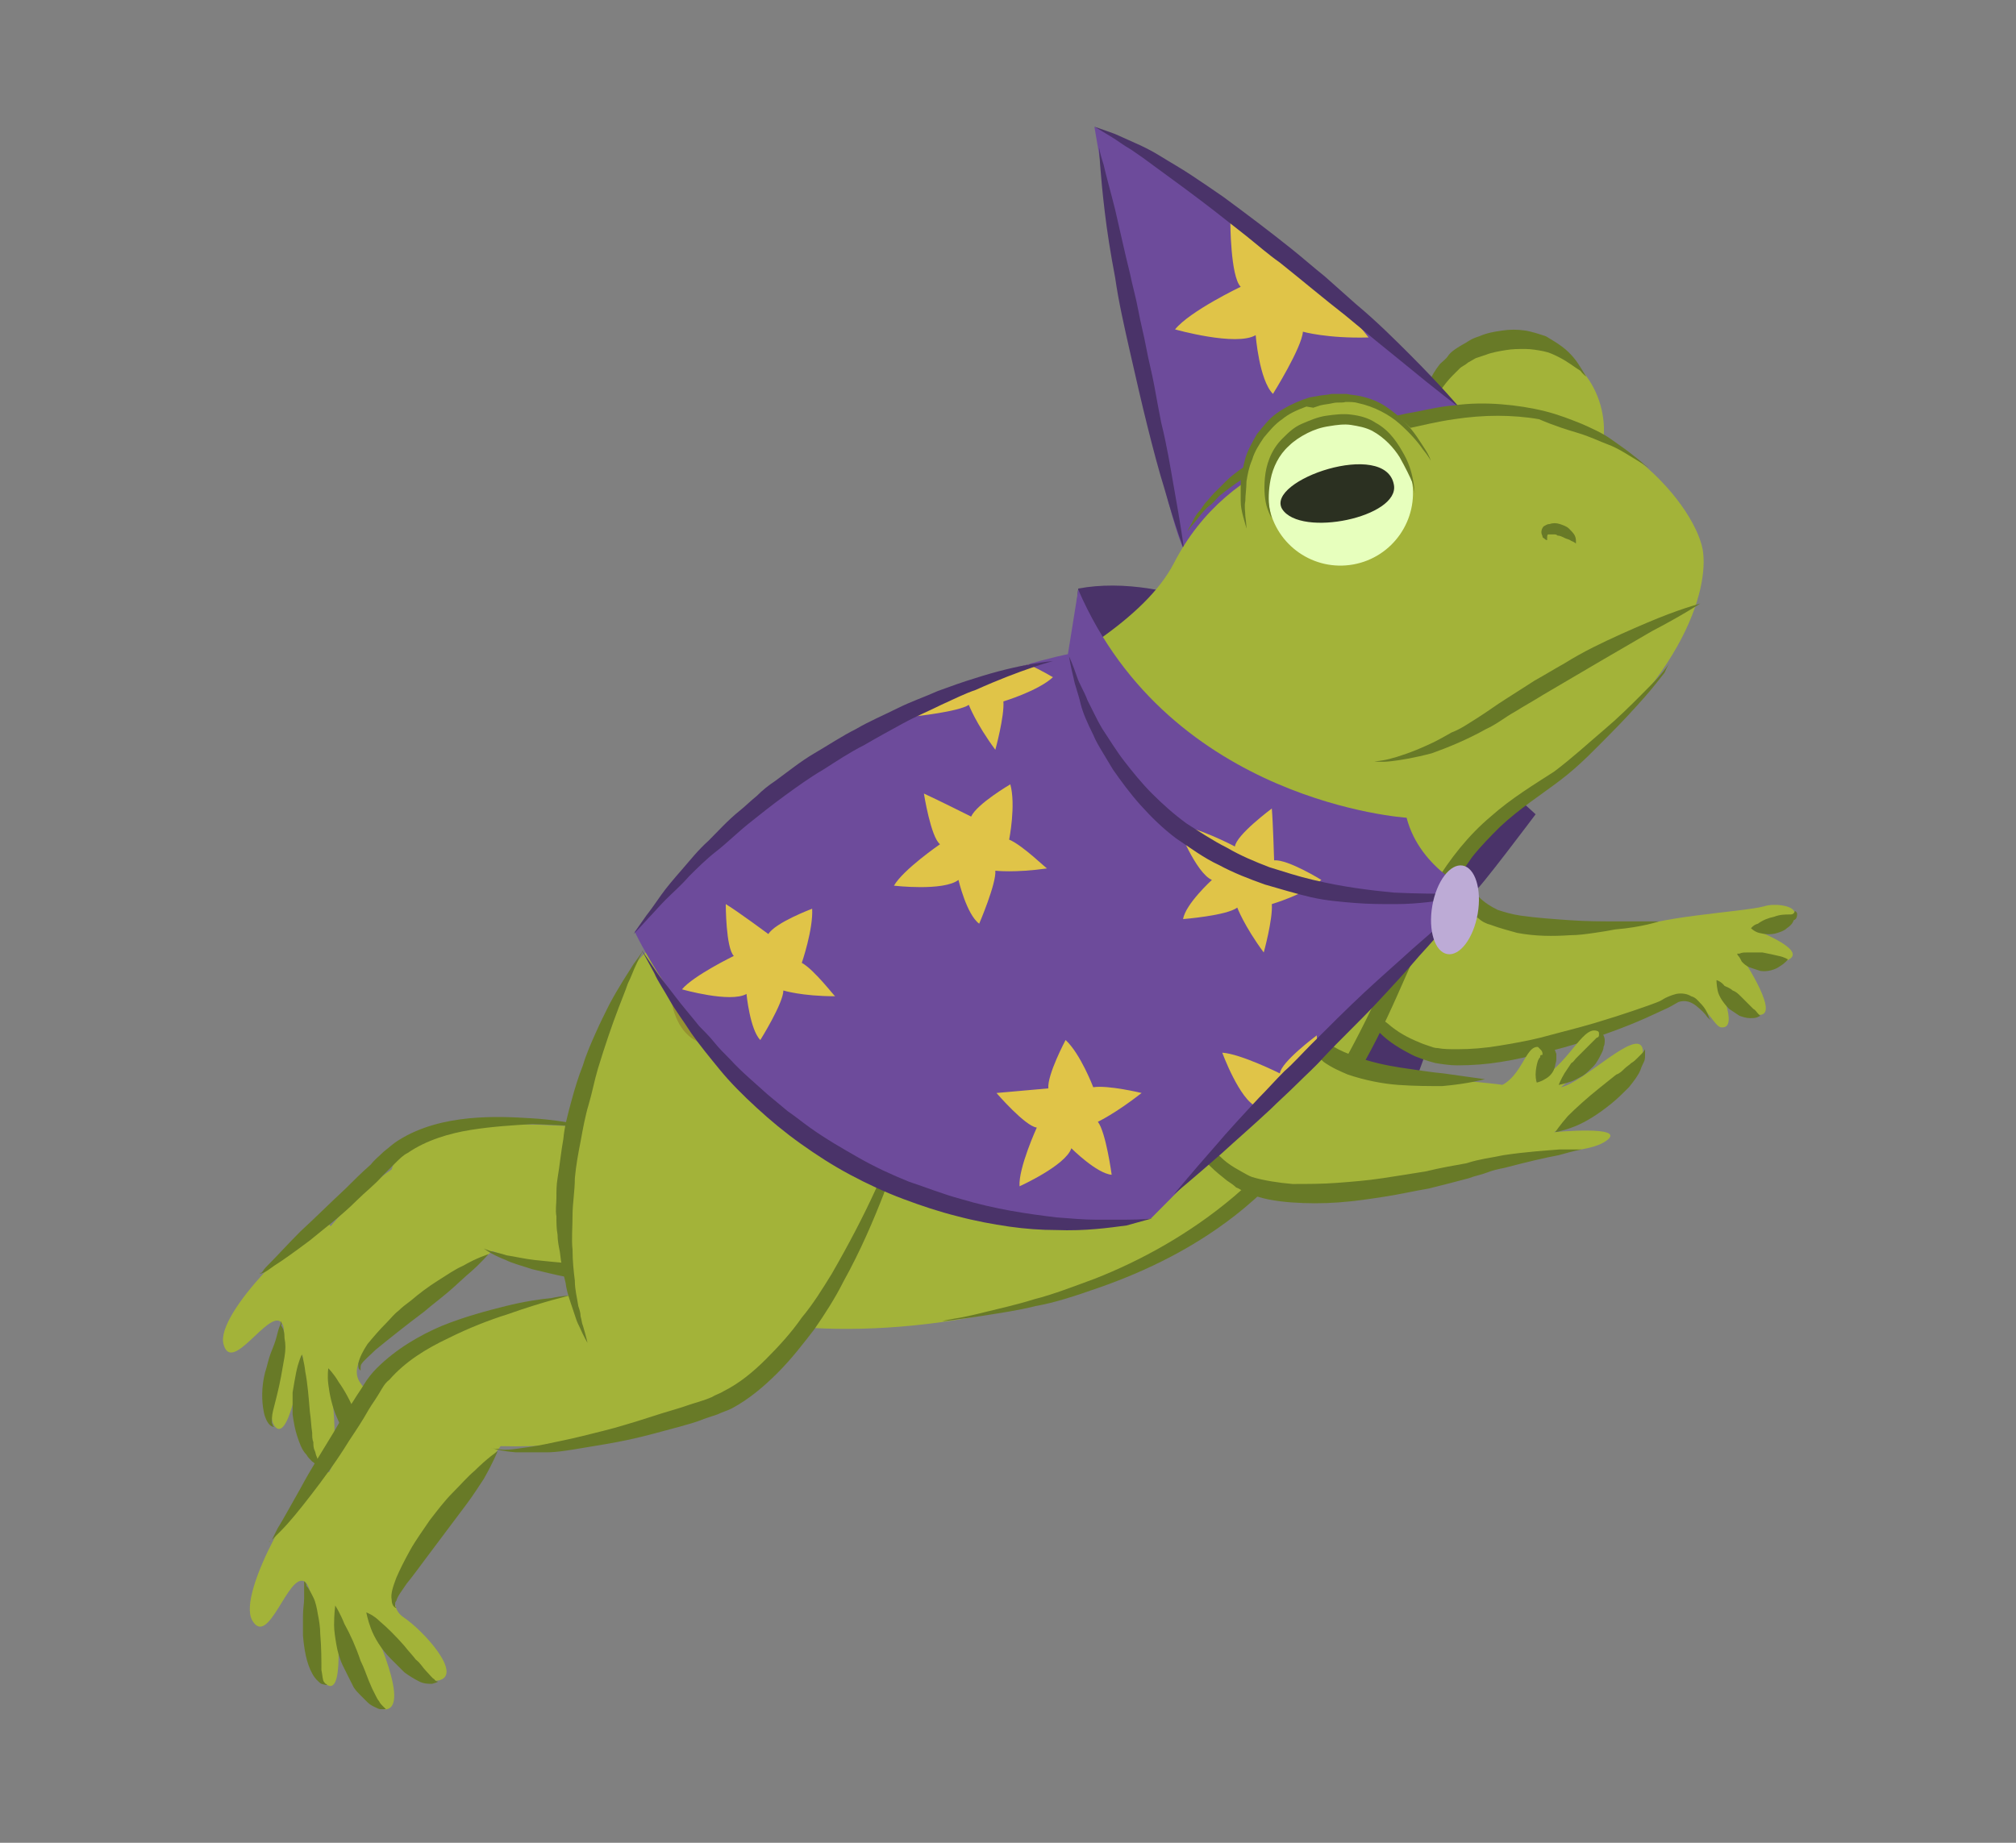 <svg width="175" height="160" viewBox="0 0 175 160" xmlns="http://www.w3.org/2000/svg"><rect x="0" y="0" width="175" height="160" fill="#808080" stroke="none"/><g fill="none"><g transform="matrix(-1 0 0 1 141 28)"><circle fill="#A3B339" transform="rotate(-79.741 9.668 9.336)" cx="9.668" cy="9.336" r="7.9"/><path d="M3.3 4.7s.2-.3.5-.8.8-1.2 1.6-1.8c.4-.3.9-.6 1.4-.9C7.4 1 8 .8 8.6.7c.7-.1 1.3-.1 2 0s1.3.2 2 .5c.3.1.6.2.9.4.3.2.7.4 1 .6.3.2.6.4.8.7.2.3.5.5.7.7.8 1 1.3 2.2 1.5 3.2.2 1 .2 1.8.2 2.4 0 .6-.1.9-.1.9s-.1-.3-.2-.9c-.1-.5-.4-1.3-.8-2.1-.2-.4-.4-.9-.7-1.3-.3-.4-.6-.8-1-1.2l-.6-.6c-.2-.2-.5-.3-.7-.5l-.7-.4-.9-.3c-.5-.2-1.1-.3-1.7-.4-.6-.1-1.1-.1-1.7-.1-.5 0-1.1.1-1.6.2s-.9.3-1.3.5c-.8.4-1.4.9-1.9 1.2-.2.3-.5.5-.5.5z" fill="#687A27"/></g><path d="M126.7 35.4S111.2 19.7 95 11c0 0 5.3 31.7 7.8 36.8 0 0 7.7-11 23.9-12.4z" fill="#6D4B9B"/><path d="M102.8 47.8s-.3-2.2-.9-5.5c-.3-1.7-.6-3.6-1.1-5.6-.2-1-.4-2.1-.6-3.2-.2-1.1-.5-2.2-.7-3.3-.2-1.1-.5-2.2-.7-3.3-.2-1.1-.5-2.1-.7-3.1-.5-2-.9-3.9-1.3-5.6-.4-1.6-.8-3-1-3.9-.3-.9-.4-1.5-.4-1.5s.1 2.3.5 5.6c.2 1.7.5 3.6.9 5.7.3 2.1.8 4.3 1.3 6.5s1 4.4 1.5 6.4 1 3.9 1.5 5.5c.9 3.2 1.7 5.3 1.7 5.3z" fill="#4A3369"/><path d="M113.1 28.8c-.1 1.4-2.6 5.4-2.6 5.4-1.2-1.2-1.5-5.1-1.5-5.1-1.7 1-7-.5-7-.5 1.3-1.6 5.7-3.7 5.7-3.7-.9-.9-.9-5.7-.9-5.7 1.3.8 4.7 3.2 4.7 3.2.1-.1.1-.2.2-.3 1.3 1 2.5 2 3.6 2.9-.1.3-.2.4-.2.4 1.4.9 3.7 3.9 3.7 3.9-3.6.1-5.7-.5-5.7-.5z" fill="#E0C448"/><path d="M126.7 35.4s-1.6-1.9-4.3-4.6c-1.3-1.3-2.9-2.9-4.7-4.4L115 24c-1-.8-1.9-1.6-2.9-2.4-2-1.6-4-3.1-5.9-4.5-1-.7-1.9-1.3-2.8-1.9-.9-.6-1.8-1.1-2.6-1.6s-1.6-.9-2.3-1.2c-.7-.3-1.3-.6-1.8-.8-1.1-.4-1.7-.6-1.7-.6l1.5.9c.5.3 1 .7 1.7 1.1.6.4 1.3.9 2.1 1.5 1.5 1.1 3.3 2.4 5.1 3.8.9.7 1.9 1.5 2.8 2.2 1 .8 1.9 1.6 2.9 2.3 2 1.6 3.9 3.2 5.7 4.6 1.8 1.5 3.5 2.9 5 4.1 2.9 2.4 4.9 3.9 4.9 3.9zM85.1 79.9c8.3 8.9 35.6 18.5 35.6 18.5 2.6-3.4 7.3-21 7.3-21 .2.1 5.3-6.7 5.3-6.7s-24-22.5-39.7-19.6c0 0-1.1 7.3 2.6 9.9L85.1 79.9z" fill="#4A3369"/><g fill="#A3B339"><path d="M44.5 101.5c-4-6.5-14.2 1.5-17.9 8-3.7 6.4 4.2 9.1 8.7 4.7 4.5-4.5 13-6.7 9.2-12.7z"/><path d="M35.3 114.1c-2.5 1.5-5.3 4.3-4 6 1.3 1.7 3.4 6.3 1.4 6.2-2-.2-4.2-7.5-4.2-7.5s1.5 8.7-.5 8.6c-2-.2-1.7-9.8-1.7-9.8s-1.1 7.7-2.4 6.3c-1.3-1.4 1.6-8 .5-9.1-1.1-1.1-4.3 4.6-5 1.9-.7-2.7 7.1-10.2 8.9-10.7"/></g><path d="M67.6 104.8c-2 6.4-14.1 8.5-27.5 2.8-11-4.7-5.9-10.3 4.7-10 10.7.2 24.4 2 22.8 7.2z" fill="#A3B339"/><path d="M79.6 94.7c-4.6 10.6-21.3 22.5-26.9 12.9-5.4-9 6.6-34.6 13.1-36.5 6.5-1.9 20.9 7 13.8 23.6z" fill="#A3B339"/><path d="M82.1 90.6c0 .2-.1.3-.1.5-.2.3-.4.8-.8 1.3-.7 1.1-1.9 2.7-3.3 4.5-1.4 1.8-3.2 3.8-5.3 5.8-1 1-2.1 2-3.3 2.9-1.2.9-2.4 1.8-3.7 2.5-1.3.7-2.6 1.3-4 1.6-.7.2-1.3.2-2.1.2h-6.3c-1.3 0-2.5-.1-3.7-.2-1.1-.1-2.2-.2-3.1-.3-.9-.1-1.7-.3-2.4-.4-.6-.2-1.2-.3-1.5-.4-.3-.1-.5-.2-.5-.2s.6.5 1.9 1c.6.3 1.4.5 2.3.8.9.2 2 .5 3.1.7 2.3.4 5 .6 7.9.7h2.2c.8 0 1.6-.1 2.4-.2 1.6-.4 3.1-1 4.4-1.8 1.4-.8 2.6-1.8 3.8-2.8 1.2-1 2.3-2.1 3.3-3.1 2-2.1 3.7-4.3 5-6.2 1.3-1.9 2.3-3.6 2.9-4.8.3-.6.5-1.1.6-1.4.1-.2.1-.3.1-.4l.2-.3zm-30.7 7.3s-.5-.1-1.4-.3c-.9-.2-2.2-.4-3.8-.5-1.6-.1-3.4-.2-5.5 0-2 .2-4.2.7-6.1 1.9-.5.3-.9.7-1.3 1-.4.4-.8.7-1.1 1.1-.8.7-1.5 1.4-2.2 2.1-1.4 1.3-2.7 2.6-3.9 3.7-1.1 1.1-2 2.1-2.6 2.7-.3.3-.6.6-.7.8l-.2.2v-.1s-.1 0 0 .1c.1 0 .2-.1.3-.1.2-.1.5-.3.9-.6.8-.5 1.9-1.3 3.1-2.2 1.2-1 2.7-2.1 4.1-3.5.7-.7 1.5-1.3 2.2-2.1l1.1-1.1c.4-.4.7-.7 1.1-.9 1.6-1.1 3.6-1.7 5.5-2 1.9-.3 3.7-.4 5.3-.5 3.1.1 5.2.3 5.2.3zm-27 16.8s0 .2-.1.4-.2.6-.3 1c-.1.4-.3.9-.5 1.4-.2.5-.3 1.1-.5 1.7-.3 1.2-.3 2.4-.1 3.4.1.5.3.9.5 1.1.2.2.4.2.4.2l-.1-.1c0-.1-.1-.2-.1-.3 0-.2 0-.6.1-1 .2-.8.5-1.9.7-3 .1-.6.2-1.1.3-1.7.1-.6.1-1.1 0-1.6 0-.5-.1-.9-.3-1.1.1-.2 0-.4 0-.4zm1.8 2.9s-.3.6-.5 1.6c-.1.5-.2 1.1-.3 1.7v1.9c.1.7.2 1.3.4 1.9.2.6.4 1.2.8 1.6.1.2.3.4.5.6.2.1.3.3.4.3.3.1.4.2.4.2l-.2-.4c-.1-.1-.1-.3-.2-.5s-.1-.4-.2-.6c-.1-.2-.1-.5-.1-.7-.1-.2-.1-.5-.1-.8-.1-.6-.1-1.2-.2-1.8-.1-1.2-.2-2.5-.4-3.5-.1-.9-.3-1.5-.3-1.5zm6.4 8.8l-.3-.3c-.1-.2-.3-.5-.4-.8-.3-.7-.6-1.7-1.1-2.7-.4-1-.9-1.9-1.4-2.6-.4-.7-.9-1.2-.9-1.2s-.1.6 0 1.4c.1.8.3 1.9.8 3 .2.5.5 1 .8 1.5.3.4.6.8 1 1.1.3.3.7.5 1 .6.3.1.5 0 .5 0zm9.8-17.5s-1 .3-2.2 1c-.7.3-1.4.8-2.2 1.3-.8.5-1.6 1.1-2.3 1.7-.4.3-.8.6-1.1.9-.4.3-.7.7-1 1-.7.7-1.2 1.3-1.7 1.9-.4.6-.7 1.2-.8 1.7 0 .2 0 .4.1.5l.1.1v-.2c0-.1 0-.3.1-.4.2-.3.7-.7 1.2-1.2 1.1-.9 2.6-2.1 4.2-3.3.7-.6 1.5-1.2 2.2-1.8.7-.6 1.3-1.2 1.9-1.7.8-.7 1.5-1.5 1.5-1.5z" fill="#687A27"/><path d="M141.4 80.9c1.7-1.3 9.8-1.7 11.7-2.2 1.9-.6 5.4.9-1.1 1.9 0 0 4.9 1.8 3.3 2.7-1.6.9-4.3-.5-4.3-.5s3.4 5 1.9 5.3c-1.5.3-3.9-3-3.9-3s2.1 4.3.4 4.1c-.8-.1-1.6-3.3-5-2.7" fill="#A3B339"/><path d="M114.8 76.3c.3 7.6 3.7 13.6 9.2 15.3 5.6 1.7 16-2.8 20.3-4.2 5-1.7 5.6-6.8 1.1-7.1-4.5-.3-14.6 1.3-16.9-1.2-2.3-2.5-2.6-3.7-3.8-7.5-1.3-3.9-10.2-3.1-9.9 4.7z" fill="#A3B339"/><path d="M148.5 88.6s-.1-.1-.2-.4c-.1-.3-.3-.7-.7-1.1-.2-.2-.4-.5-.8-.6-.3-.2-.8-.3-1.3-.2-.4.1-.9.3-1.2.5-.3.2-.7.3-1.2.5-1.7.6-3.8 1.3-6 1.9-1.1.3-2.3.6-3.4.9-1.2.3-2.4.5-3.6.7-1.2.2-2.4.3-3.6.3-.6 0-1.2 0-1.7-.1-.3 0-.5-.1-.8-.2-.3-.1-.6-.2-.8-.3-1-.4-1.9-.9-2.7-1.6-.8-.6-1.5-1.3-2.1-2-1.2-1.4-1.9-2.8-2.3-3.8-.4-1-.6-1.6-.6-1.6s0 .2.1.4c0 .3.1.7.3 1.2.3 1.1.8 2.6 1.9 4.2.5.8 1.2 1.6 2 2.4.8.8 1.8 1.4 3 2 .3.1.5.2.8.3.3.1.6.2 1 .3.6.1 1.3.2 1.9.2 1.3 0 2.6-.1 3.8-.3 1.3-.2 2.5-.5 3.7-.8 1.2-.3 2.4-.6 3.5-1 2.2-.7 4.3-1.5 6-2.3.4-.2.9-.4 1.3-.6.4-.2.7-.4.9-.5.6-.2 1.1 0 1.5.3.5.4.8.7 1 1l.3.3zM144 80h-3.8c-1.1 0-2.5 0-3.9-.1s-2.9-.2-4.3-.4c-.7-.1-1.4-.3-2-.5-.6-.3-1.1-.6-1.6-1.1-.4-.4-.8-1-1.2-1.5-.4-.5-.6-1-.9-1.5l-1.2-2.4c-.3-.6-.4-1-.4-1s.1 1.6.8 3.8c.2.6.4 1.2.7 1.8.3.6.6 1.2 1.2 1.9.1.2.3.3.4.4l.2.1c.1.1.2.2.3.2.3.3.7.5 1.1.6.8.3 1.6.5 2.3.7 1.6.3 3.1.3 4.6.2.7 0 1.4-.1 2.1-.2.7-.1 1.3-.2 1.8-.3 2.4-.2 3.8-.7 3.8-.7zm11.8-.9s0 .1-.1.2-.2.1-.4.1c-.3 0-.8 0-1.3.2-.5.1-1 .3-1.4.6-.4.1-.6.4-.6.4s.3.3.7.4c.4.1 1 .2 1.6 0 .3-.1.6-.2.8-.4.3-.2.5-.4.6-.7.3-.1.3-.4.3-.6-.1-.2-.2-.2-.2-.2zm-.6 4.2s-.3-.2-.8-.3c-.4-.1-.9-.2-1.4-.3h-1.4c-.2 0-.4 0-.6.1h-.2s0 .1.1.2.2.3.3.5c.2.2.4.4.7.5l.9.3c.6.1 1.3-.1 1.7-.4.5-.3.7-.6.7-.6zm-2.4 4.9l-.2-.2c-.1-.1-.2-.3-.4-.4l-1.1-1.1c-.2-.2-.4-.4-.7-.5-.2-.2-.5-.3-.7-.4-.3-.4-.7-.5-.7-.5s0 .4.1.9.5 1.1 1 1.6l.9.6c.3.1.6.2.9.2.3 0 .5 0 .7-.1l.2-.1z" fill="#687A27"/><path d="M147.8 47.7c-.8-4.2-8.6-13.4-20-11.8-11.4 1.6-21.1 3.7-25.9 13-4.9 9.5-28.3 16.8-37.7 22.8-9.4 6-15 28.2-8.3 38.2 6.6 10 48.7 7.1 60.1-15.2 11.4-22.3 11.2-21.7 17.3-25.9 12.8-9 15.1-17.7 14.5-21.1z" fill="#A3B339"/><path d="M143.1 40.6s-.1-.1-.4-.3c-.2-.2-.6-.5-1.1-.9-.5-.4-1.1-.8-1.8-1.3s-1.6-.9-2.5-1.3c-1-.4-2-.8-3.2-1.1-1.2-.3-2.5-.5-3.8-.6-1.3-.1-2.7-.1-4.1.1-1.4.1-2.8.5-4.1.7-2.7.6-5.4 1.2-7.9 1.9-1.3.4-2.5.8-3.6 1.3s-2.1 1.1-3 1.7c-.4.3-.8.6-1.2 1l-1 1c-.3.3-.5.6-.8.9-.2.3-.4.6-.6.8-.4.5-.5.9-.7 1.2-.2.3-.2.4-.2.4s.1-.1.3-.4c.2-.2.5-.6.9-1.1.2-.2.4-.5.7-.7.3-.2.5-.5.8-.8.6-.5 1.4-1.1 2.2-1.6.9-.5 1.8-1 2.9-1.4 1.1-.4 2.2-.8 3.5-1.1 1.2-.3 2.5-.6 3.8-.9 1.3-.3 2.7-.6 4-.9 1.4-.3 2.6-.6 4-.8 1.3-.2 2.6-.3 3.8-.3 1.2 0 2.5.1 3.6.3 1.4.6 2.4.9 3.4 1.2 1 .3 1.8.7 2.6 1 .8.3 1.4.7 1.9 1 1 .6 1.6 1 1.6 1zm4.5 11.8s-1.9.5-4.7 1.7c-1.4.6-3 1.3-4.6 2.1-.8.4-1.7.9-2.5 1.4-.9.5-1.7 1-2.6 1.5-.8.5-1.7 1.1-2.5 1.6s-1.6 1.1-2.4 1.6c-.8.5-1.5 1-2.3 1.3-.7.4-1.4.8-2.1 1.1-1.3.6-2.5 1-3.3 1.2-.8.2-1.3.2-1.3.2s.5.1 1.4 0c.9-.1 2.1-.3 3.6-.7 1.4-.5 3.1-1.2 4.7-2.1.9-.4 1.6-1 2.5-1.5.8-.5 1.7-1 2.5-1.5 3.4-2 6.8-4 9.4-5.5 2.5-1.3 4.2-2.4 4.2-2.4zm-10.8-5.2V47c0-.1 0-.3-.1-.5s-.3-.4-.5-.6c-.2-.2-.5-.3-.8-.4-.3-.1-.6-.1-.9 0-.2 0-.3.1-.5.2-.1.1-.2.3-.2.5s.1.3.1.4c0 .1.1.1.2.2s.2.1.2.1v-.2c0-.1 0-.3.1-.3h.5c.1 0 .2 0 .3.1.2 0 .4.1.6.2.2.1.3.1.5.2.1.1.3.1.5.3zm8.1 10.4s-.2.3-.6.8c-.4.5-1.1 1.2-1.9 2-.9.9-1.9 1.9-3.2 3-1.3 1.1-2.7 2.4-4.3 3.6-1.7 1.1-3.7 2.3-5.5 3.9-1.9 1.6-3.5 3.6-4.9 5.9-1.4 2.2-2.7 4.7-3.8 7.2-1.1 2.5-2.3 5-3.6 7.4-1.3 2.4-2.8 4.7-4.5 6.8-1.7 2.1-3.5 4-5.5 5.7-3.9 3.3-8.2 5.6-12 7.1-1.9.7-3.7 1.4-5.3 1.8-1.6.5-3 .8-4.2 1.1-1.2.3-2.1.5-2.8.6-.6.1-1 .2-1 .2s.3 0 1-.1c.6-.1 1.6-.2 2.8-.4 1.2-.2 2.7-.4 4.3-.8 1.7-.3 3.5-.9 5.5-1.6 4-1.4 8.5-3.5 12.6-6.9 2-1.7 4-3.6 5.8-5.8 1.7-2.2 3.3-4.5 4.7-7 1.4-2.5 2.5-5 3.6-7.5s2.3-4.9 3.6-7.1c.7-1.1 1.4-2.1 2.1-3.1.8-1 1.6-1.8 2.4-2.6 1.7-1.6 3.6-2.8 5.3-4.1 1.7-1.3 3-2.7 4.2-3.9 1.2-1.2 2.2-2.3 3-3.2.8-.9 1.4-1.7 1.8-2.2.2-.5.4-.8.4-.8z" fill="#687A27"/><path d="M129.2 101.2c4.4-1.4 8.6-.9 10.3-2.2 1.7-1.3-4.6-.7-4.6-.7s8.1-5.3 7.7-7.2c-.4-2-5.1 2.9-7.1 3.3 0 0 5.3-4.3 3.1-4.9-1.3-.4-2.5 3.1-5.3 4.4 0 0 2.1-3.1.1-3-1.2.1-1.4 3.6-4.5 3.7" fill="#A3B339"/><path d="M101.3 86.5c-.7 7.6 1.9 14 7.2 16.3 5.3 2.3 16.2-.7 20.7-1.6 5.2-1.1 6.4-6.1 1.9-6.9-4.5-.8-14.6-.5-16.6-3.3-2-2.8-2.1-4-2.9-7.9-.8-3.9-9.6-4.3-10.3 3.4z" fill="#A3B339"/><path d="M137.3 99.8h-1.9c-1.2.1-2.9.2-4.9.5-.5.1-1 .2-1.6.3-.5.1-1 .2-1.6.4-1.1.2-2.3.4-3.5.7-1.2.2-2.5.4-3.8.6-1.3.2-2.6.3-3.9.4-1.3.1-2.6.1-3.9.1-1.2-.1-2.5-.3-3.5-.6-.3-.1-.6-.3-.8-.4-.2-.1-.5-.3-.7-.4-.5-.3-.9-.6-1.3-1-.8-.7-1.5-1.5-2-2.3-1.1-1.6-1.7-3.2-2-4.3-.2-.6-.3-1-.3-1.3-.1-.3-.1-.5-.1-.5v.5c0 .3 0 .8.1 1.4.2 1.2.6 2.9 1.5 4.7.5.9 1.1 1.9 2 2.7.4.4.9.8 1.4 1.2.3.2.6.4.8.6.3.1.5.3.8.4 1.3.6 2.7.8 4 .9 1.4.1 2.7.1 4.1 0 1.4-.1 2.7-.3 4-.5 1.3-.2 2.6-.5 3.8-.7 1.2-.3 2.4-.6 3.5-.9.5-.2 1.1-.3 1.6-.5s1-.3 1.5-.4c1.9-.5 3.6-.9 4.7-1.1 1.4-.4 2-.5 2-.5zm-8.4-6.1s-1.5-.2-3.6-.5c-1.1-.1-2.3-.3-3.7-.5-1.3-.2-2.7-.5-4-1-.6-.2-1.3-.5-1.8-.8-.3-.2-.5-.4-.7-.5l-.4-.4-.3-.4c-.3-.5-.7-1.1-.9-1.6-.3-.5-.5-1.1-.7-1.6-.4-1-.7-1.9-.9-2.5-.2-.6-.3-1-.3-1s-.1 1.5.3 3.7c.1.6.2 1.2.5 1.8.2.6.5 1.3.9 1.9l.3.5.4.5c.3.4.6.6.9.9.7.5 1.4.8 2.1 1.1 1.5.5 3 .8 4.4.9 1.4.1 2.7.1 3.8.1 2.3-.2 3.7-.6 3.7-.6zm6.1 4.6s.7-.1 1.7-.5 2.1-1.1 3.2-2c.5-.4 1-.9 1.5-1.4.4-.5.8-1 1-1.5.1-.3.2-.5.3-.7.1-.2.1-.4.1-.6v-.5s-.1.2-.3.4l-.4.4c-.1.1-.3.3-.5.4-.2.2-.4.3-.6.5-.2.2-.4.4-.7.5l-1.5 1.2c-1 .8-2 1.7-2.7 2.4-.7.8-1.1 1.4-1.1 1.4zm3.7-8.8s.1.1.1.2v.2c0 .1-.1.2-.2.2l-.3.3-.3.3-.8.8-.4.4c-.1.1-.2.3-.4.4l-.6.9c-.3.5-.5 1-.5 1s.5-.1 1.1-.3c.3-.1.6-.3 1-.5.3-.2.6-.5.9-.8.3-.3.5-.7.7-1.1.1-.2.2-.4.2-.6.1-.2.1-.4.1-.6 0-.2-.1-.4-.2-.6-.1-.2-.2-.3-.4-.2.1 0 0 0 0 0zm-5.2 1.4l.2.2c.1.1.2.2.2.4 0 .1 0 .1-.1.1 0 0-.1 0-.1.1s0 .1-.1.2l-.1.2c-.1.3-.2.8-.2 1.2 0 .4.1.7.1.7s.4-.1.7-.3c.4-.2.8-.6.9-1.2 0-.1.1-.3.1-.5v-.5c-.1-.2-.1-.4-.3-.5-.1-.2-.3-.3-.5-.3-.3-.1-.5 0-.6.1-.2 0-.2.1-.2.1z" fill="#687A27"/><g fill="#A3B339"><path d="M43.3 118.1c-5.9-4.9-14.1 6-16.1 13.4-2 7.4 6.8 7.4 10.2 1.7 3.4-5.7 11.4-10.5 5.9-15.1z"/><path d="M37.4 133.3c-2.1 2.3-4.3 5.8-2.4 7.1 1.8 1.2 5.2 5 3.1 5.5s-6.3-5.9-6.3-5.9 3.9 7.9 1.8 8.4c-2.1.5-4.5-8.9-4.5-8.9s1 7.8-.7 6.8c-1.8-.9-.6-8.2-2-9-1.4-.7-3.1 5.8-4.5 3.4s4.4-12.1 6.1-13.2"/></g><path d="M67.8 114c-.2 6.8-12 12.7-27.3 11.4-12.6-1-8.9-8.1 2.1-11.2 11-3.1 25.4-5.7 25.2-.2z" fill="#A3B339"/><path d="M77.3 100.4c-1.8 11.7-15.5 28.4-23.9 21.1-8-7-2.8-35.5 3.3-39.3 6.1-3.8 23.3 0 20.6 18.2z" fill="#A3B339"/><path d="M78.7 95.7s.1.2 0 .6c-.1.4-.2.9-.5 1.6-.4 1.3-1.2 3.2-2.2 5.4-1 2.2-2.3 4.7-3.8 7.3-.8 1.3-1.6 2.6-2.6 3.8-.9 1.3-2 2.5-3.1 3.6s-2.3 2.1-3.7 2.8c-.3.2-.7.3-1 .5l-.5.2-.6.2c-.7.2-1.5.5-2.2.7-1.4.4-2.8.9-4.2 1.3-1.3.4-2.6.7-3.8 1-1.2.3-2.3.5-3.2.7-1 .2-1.8.3-2.5.4-.7.1-1.3.1-1.6 0-.4 0-.6-.1-.6-.1s.8.3 2.2.4h2.6c1 0 2.1-.2 3.3-.4 1.2-.2 2.5-.4 3.9-.7 1.4-.3 2.8-.7 4.3-1.1.7-.2 1.5-.4 2.2-.7l.6-.2.6-.2c.4-.2.8-.3 1.2-.5 1.5-.8 2.8-1.9 4-3.1 1.2-1.2 2.2-2.5 3.2-3.8.9-1.3 1.8-2.7 2.5-4.1 1.5-2.7 2.6-5.3 3.5-7.6.8-2.3 1.4-4.3 1.7-5.7.2-.7.2-1.3.3-1.6.1-.5 0-.7 0-.7zm-29.3 16.8s-.6 0-1.5.2c-1 .1-2.4.3-4 .7-1.6.4-3.5.9-5.5 1.7-1.9.8-4 2-5.7 3.7-.4.4-.8.9-1.1 1.4-.3.5-.6.9-.9 1.4-.6.9-1.2 1.8-1.7 2.7-1.1 1.8-2.1 3.4-2.9 4.9-.8 1.4-1.5 2.7-2 3.5l-.5 1c-.1.1-.1.2-.2.2v-.1s-.1 0 0 .1c.1 0 .1-.1.2-.2l.8-.8c.7-.7 1.6-1.8 2.6-3.1s2.2-2.9 3.3-4.7c.6-.9 1.2-1.8 1.7-2.7.3-.5.6-.9.9-1.4.3-.5.5-.9.9-1.2 1.4-1.6 3.2-2.7 5.1-3.6 1.8-.9 3.6-1.6 5.2-2.1 3.1-1.1 5.3-1.6 5.3-1.6zm-23 24.8v1.5c0 .4-.1.9-.1 1.5v1.7c.1 1.2.3 2.4.8 3.3.2.4.6.8.8.9.3.1.5.1.5.1l-.1-.1c-.1 0-.1-.1-.2-.2-.1-.2-.1-.5-.2-1 0-.8 0-2-.1-3.1 0-.6-.1-1.2-.2-1.7-.1-.6-.2-1.1-.4-1.5-.2-.4-.4-.8-.6-1 0-.3-.2-.4-.2-.4zm2.7 2.1s-.1.7-.1 1.7c0 .5.1 1.1.2 1.7.1.6.3 1.3.6 1.9l.9 1.8c.2.3.4.5.6.7l.6.6c.2.2.4.3.6.4.2.1.4.2.5.2h.5l-.3-.3c-.1-.1-.2-.2-.3-.4-.1-.1-.2-.3-.3-.5l-.3-.6c-.1-.2-.2-.5-.3-.7-.2-.5-.4-1.1-.7-1.7-.4-1.2-.9-2.3-1.4-3.2-.4-1-.8-1.6-.8-1.6zM38 146s-.2 0-.3-.2c-.2-.1-.4-.4-.7-.7-.3-.3-.5-.7-.9-1-.3-.4-.7-.8-1-1.2-.7-.8-1.5-1.6-2.1-2.1-.6-.6-1.2-.8-1.2-.8s.1.6.4 1.4c.3.8.9 1.8 1.7 2.6l1.2 1.2c.4.3.9.6 1.3.8.4.2.8.2 1.1.2.4-.1.6-.2.5-.2zm5.2-20s-.9.6-2 1.7c-.6.5-1.2 1.2-1.9 1.9s-1.3 1.5-2 2.4c-.6.9-1.2 1.7-1.7 2.6-.5.9-.9 1.7-1.2 2.4-.3.8-.5 1.4-.4 1.9 0 .3.1.5.2.6.1.1.2.1.2.1s0-.1-.1-.1v-.2c0-.1 0-.2.1-.3.1-.4.5-.9.9-1.5.5-.6 1-1.3 1.6-2.1l.9-1.2.9-1.2.9-1.2.9-1.2c.6-.8 1.1-1.6 1.5-2.2.8-1.4 1.2-2.4 1.2-2.4z" fill="#687A27"/><path d="M55.9 82.4s-.3.5-.9 1.3c-.5.8-1.3 2-2.1 3.5-.4.8-.8 1.6-1.2 2.5-.4.9-.8 1.8-1.1 2.8-.4 1-.7 2-1 3.1-.3 1.1-.6 2.2-.7 3.3-.2 1.1-.3 2.2-.5 3.4-.1.6-.1 1.1-.1 1.7 0 .5-.1 1.1 0 1.6 0 .5 0 1.1.1 1.6 0 .5.1 1 .2 1.5.1 1 .3 1.9.5 2.7.1.8.4 1.6.6 2.2l.3.9c.1.3.2.5.3.7.4.9.7 1.4.7 1.4s-.1-.5-.4-1.5c-.1-.2-.1-.5-.2-.8 0-.3-.1-.6-.2-.9-.1-.7-.3-1.4-.3-2.2-.1-.8-.2-1.7-.2-2.7-.1-.9 0-1.9 0-3 0-1 .2-2.1.2-3.2.1-1.1.3-2.2.5-3.2.2-1.1.4-2.2.7-3.2.3-1 .5-2.1.8-3.1.3-1 .6-1.9.9-2.8.3-.9.6-1.7.9-2.5.3-.8.6-1.5.8-2.1.3-.6.5-1.2.7-1.6.4-.9.7-1.4.7-1.4z" fill="#687A27"/><g transform="matrix(-1 0 0 1 126 33)"><circle fill="#A3B339" transform="rotate(-79.741 9.645 9.809)" cx="9.645" cy="9.809" r="8.3"/><circle fill="#E7FFBD" transform="rotate(-79.741 9.645 9.809)" cx="9.645" cy="9.809" r="6.3"/><path d="M5 9.1c-.5 2.8 8.1 4.6 9.7 2.1 1.5-2.5-9-6.1-9.7-2.1z" fill="#2B3021"/><path d="M1.8 7s.1-.4.5-1 .9-1.5 1.8-2.4c.4-.4 1-.9 1.6-1.3.6-.4 1.3-.7 2.2-.9.4-.1.8-.1 1.2-.2h1.3c.4.1.9.1 1.3.2l.6.1.6.2c.8.3 1.6.7 2.3 1.2.7.5 1.2 1.2 1.7 1.8.4.7.8 1.4 1 2.1.2.7.3 1.4.4 2v1.7c0 .5-.1.9-.2 1.3-.2.7-.3 1.1-.3 1.1s0-.4.1-1.1c0-.4.1-.8 0-1.3 0-.5-.1-1.1-.1-1.7-.1-.6-.2-1.2-.5-1.9-.2-.7-.6-1.3-1-1.9-.5-.6-1-1.2-1.6-1.6-.6-.5-1.3-.8-2.1-1.1l-.6.1-.6-.2c-.4-.1-.7-.1-1.1-.2-.4-.1-.8 0-1.1-.1-.4 0-.8 0-1.1.1-1.4.3-2.7 1-3.6 1.8-.9.8-1.6 1.6-2 2.2-.5.6-.7 1-.7 1z" fill="#687A27"/></g><path d="M122.8 42.9s0-.4-.1-1-.3-1.5-.8-2.4c-.5-.9-1.2-2.1-2.5-2.8-.6-.4-1.3-.6-2.1-.7-.7-.1-1.5 0-2.2.1-.7.1-1.4.4-2.1.7-.7.3-1.2.8-1.7 1.3-1 1-1.4 2.3-1.5 3.4-.1 1.1 0 2 .2 2.6.2.6.4.9.4.9s-.1-.3-.2-.9c-.1-.6-.1-1.5.1-2.5s.7-2.1 1.6-2.9c.4-.4 1-.8 1.6-1.1.6-.3 1.2-.5 1.9-.6.6-.1 1.3-.2 1.9-.1.6.1 1.2.2 1.8.5 1.1.6 1.9 1.5 2.4 2.3.5.9.9 1.7 1.1 2.2.2.7.2 1 .2 1z" fill="#687A27"/><path d="M68.2 81.8c2.9-2.9.4-9.1-3.8-6.1s-3.5 13.5 3.8 6.1zm-7.7 2.5c3.4 1.9 3 7.6 0 6.1-3-1.4-3-7.8 0-6.1zm10.8.4c5 1.3 4.6 8.6.2 8.2-4.5-.3-5.4-9.5-.2-8.2z" fill="#969330"/><g transform="matrix(-1 0 0 1 129 51)"><path d="M1 26.5s4.7-1.9 5.9-6.5c0 0 20.5-1.3 28.5-19.8l.9 5.6S60 10.3 73.9 29.9c0 0-13.8 29.7-44.8 24.9L1 26.5z" fill="#6D4B9B"/><path d="M59.4 32.6s-1-2.9-.9-4.7c0 0 3.2 1.2 3.8 2.2 0 0 2.7-2 3.7-2.6 0 0 0 3.8-.7 4.5 0 0 3.5 1.7 4.5 2.9 0 0-4.2 1.2-5.6.4 0 0-.3 3.1-1.2 4 0 0-2-3.2-2-4.3 0 0-1.6.5-4.5.5 0 .1 1.8-2.3 2.9-2.9zM34.1 43.4s1.1-2.9 2.4-4.1c0 0 1.6 3 1.5 4.2 0 0 3.4.3 4.5.4 0 0-2.5 2.9-3.5 3 0 0 1.6 3.5 1.5 5.1 0 0-4-1.8-4.5-3.3 0 0-2.2 2.2-3.5 2.3 0 0 .5-3.7 1.2-4.6 0 0-1.5-.7-3.8-2.5 0 0 2.9-.7 4.2-.5zm7.3-21.5s-.6-3-.1-4.8c0 0 2.9 1.7 3.4 2.8 0 0 3-1.5 4.1-2 0 0-.6 3.8-1.4 4.4 0 0 3.2 2.2 4 3.6 0 0-4.3.5-5.6-.5 0 0-.7 3-1.8 3.8 0 0-1.5-3.5-1.4-4.6 0 0-1.7.2-4.5-.2 0 .1 2.1-2 3.3-2.5zm-22.8 5.6s-3-.9-4.3-2.1c0 0 2.9-1.8 4.1-1.7 0 0 .1-3.4.2-4.5 0 0 3.1 2.3 3.2 3.3 0 0 3.4-1.8 5-1.8 0 0-1.6 4.1-3 4.7 0 0 2.3 2.1 2.5 3.4 0 0-3.8-.3-4.7-1 0 0-.6 1.6-2.3 3.9 0 0-.8-2.9-.7-4.2zm19-19.7c1.3 1.2 4.3 2.1 4.3 2.1-.1 1.3.7 4.2.7 4.2 1.7-2.3 2.3-3.9 2.3-3.9.9.6 4.7 1 4.7 1 0-.3-.2-.6-.4-1-3.8-1.7-7.1-2.8-9.5-3.5-1.1.5-2.1 1.1-2.1 1.1zM19.9 45.1c1.5-.6 3-4.7 3-4.7-1.6.1-5 1.8-5 1.8-.1-1-3.2-3.3-3.2-3.3 0 .3-.1.8-.1 1.4l7.7 7.7c-.6-1.3-2.4-2.9-2.4-2.9z" fill="#E0C448"/><path d="M1 26.5s.7.1 1.9.1 3 0 5.1-.1c2.1-.2 4.5-.5 7-1.1 1.3-.3 2.5-.7 3.8-1.1 1.3-.5 2.5-1 3.7-1.7 1.2-.6 2.4-1.4 3.5-2.1 1.1-.8 2.1-1.7 3-2.6.9-.9 1.7-1.9 2.4-2.8.7-.9 1.3-1.9 1.9-2.8.3-.5.5-.9.7-1.3l.6-1.2c.3-.8.7-1.4.9-2 .4-1.2.7-1.8.7-1.8s-.1.7-.4 1.9c-.1.6-.4 1.3-.6 2.2-.2.8-.6 1.7-1.1 2.7-.2.5-.5 1-.8 1.5l-.9 1.5c-.7 1-1.5 2.1-2.4 3.1-.9 1-1.9 2-3.1 2.9-1.2.8-2.4 1.7-3.7 2.3-1.3.7-2.6 1.2-4 1.7-1.4.4-2.7.8-4 1.1-1.3.3-2.6.4-3.8.5-1.2.1-2.4.1-3.5.1-2.1 0-3.9-.3-5.1-.5-1.2-.4-1.8-.5-1.8-.5zM37.6 6.4s2.8.2 6.8 1.5c1 .3 2.1.7 3.2 1.1 1.1.5 2.3.9 3.5 1.5 1.2.6 2.4 1.1 3.6 1.8 1.2.6 2.4 1.4 3.6 2.1 1.2.7 2.3 1.6 3.4 2.4.6.4 1.1.8 1.6 1.3.5.4 1 .9 1.5 1.3 1 .8 1.9 1.8 2.7 2.6.9.8 1.6 1.7 2.3 2.5.7.8 1.3 1.5 1.8 2.2.5.7.9 1.3 1.3 1.8.7 1 1.1 1.6 1.1 1.6s-.5-.5-1.3-1.4c-.4-.4-.9-1-1.5-1.6-.6-.6-1.3-1.2-2-2-.7-.7-1.5-1.5-2.4-2.2-.9-.7-1.8-1.6-2.8-2.4-1-.8-2-1.6-3.1-2.4-1.1-.8-2.2-1.6-3.4-2.3-1.1-.7-2.3-1.5-3.5-2.1-1.2-.7-2.3-1.3-3.4-1.9-1.1-.6-2.3-1.1-3.3-1.6-1.1-.5-2.1-1-3-1.3-4-1.8-6.7-2.5-6.7-2.5zM29 54.8s.8.1 2.3.1h2.6c1 0 2.1-.1 3.4-.2 2.5-.3 5.3-.7 8.3-1.6 1.5-.4 3-1 4.5-1.5 1.5-.6 3-1.3 4.4-2.1 1.4-.8 2.8-1.6 4.2-2.6.7-.5 1.3-1 1.9-1.4l1.8-1.5c1.1-1 2.3-2 3.2-3 .5-.5 1-1 1.4-1.5.4-.5.9-1 1.3-1.4.8-1 1.5-1.8 2.1-2.6.6-.8 1.2-1.5 1.6-2.1.8-1.2 1.3-1.9 1.3-1.9s-.4.7-1.1 2c-.3.7-.8 1.4-1.3 2.3-.5.9-1.2 1.8-1.9 2.9-.7 1-1.6 2.1-2.5 3.2-.9 1.1-2 2.2-3.2 3.3-1.2 1.1-2.4 2.1-3.8 3.1s-2.8 1.9-4.3 2.7c-1.5.8-3 1.5-4.6 2.1-1.6.6-3.1 1.1-4.7 1.5-1.5.4-3.1.7-4.5.9-1.4.2-2.8.3-4.1.3-2.5.1-4.6-.2-6.1-.4-1.4-.4-2.2-.6-2.2-.6zm-26.8-27s1.7 1.4 4.2 3.6c1.2 1.1 2.7 2.4 4.2 3.8s3.1 3 4.6 4.5c.8.8 1.5 1.6 2.3 2.3.8.8 1.5 1.6 2.2 2.3 1.4 1.5 2.7 2.9 3.8 4.2 2.2 2.5 3.6 4.2 3.6 4.2s-1.7-1.4-4.2-3.6c-1.2-1.1-2.7-2.4-4.2-3.8-.7-.7-1.5-1.4-2.3-2.2-.8-.8-1.6-1.5-2.3-2.3-1.5-1.6-3.1-3.1-4.5-4.6-1.4-1.5-2.7-2.9-3.8-4.2-2.3-2.5-3.6-4.2-3.6-4.2z" fill="#4A3369"/><ellipse fill="#BDABD6" transform="rotate(-9.788 2.699 27.996)" cx="2.699" cy="27.996" rx="2" ry="3.9"/></g></g></svg>